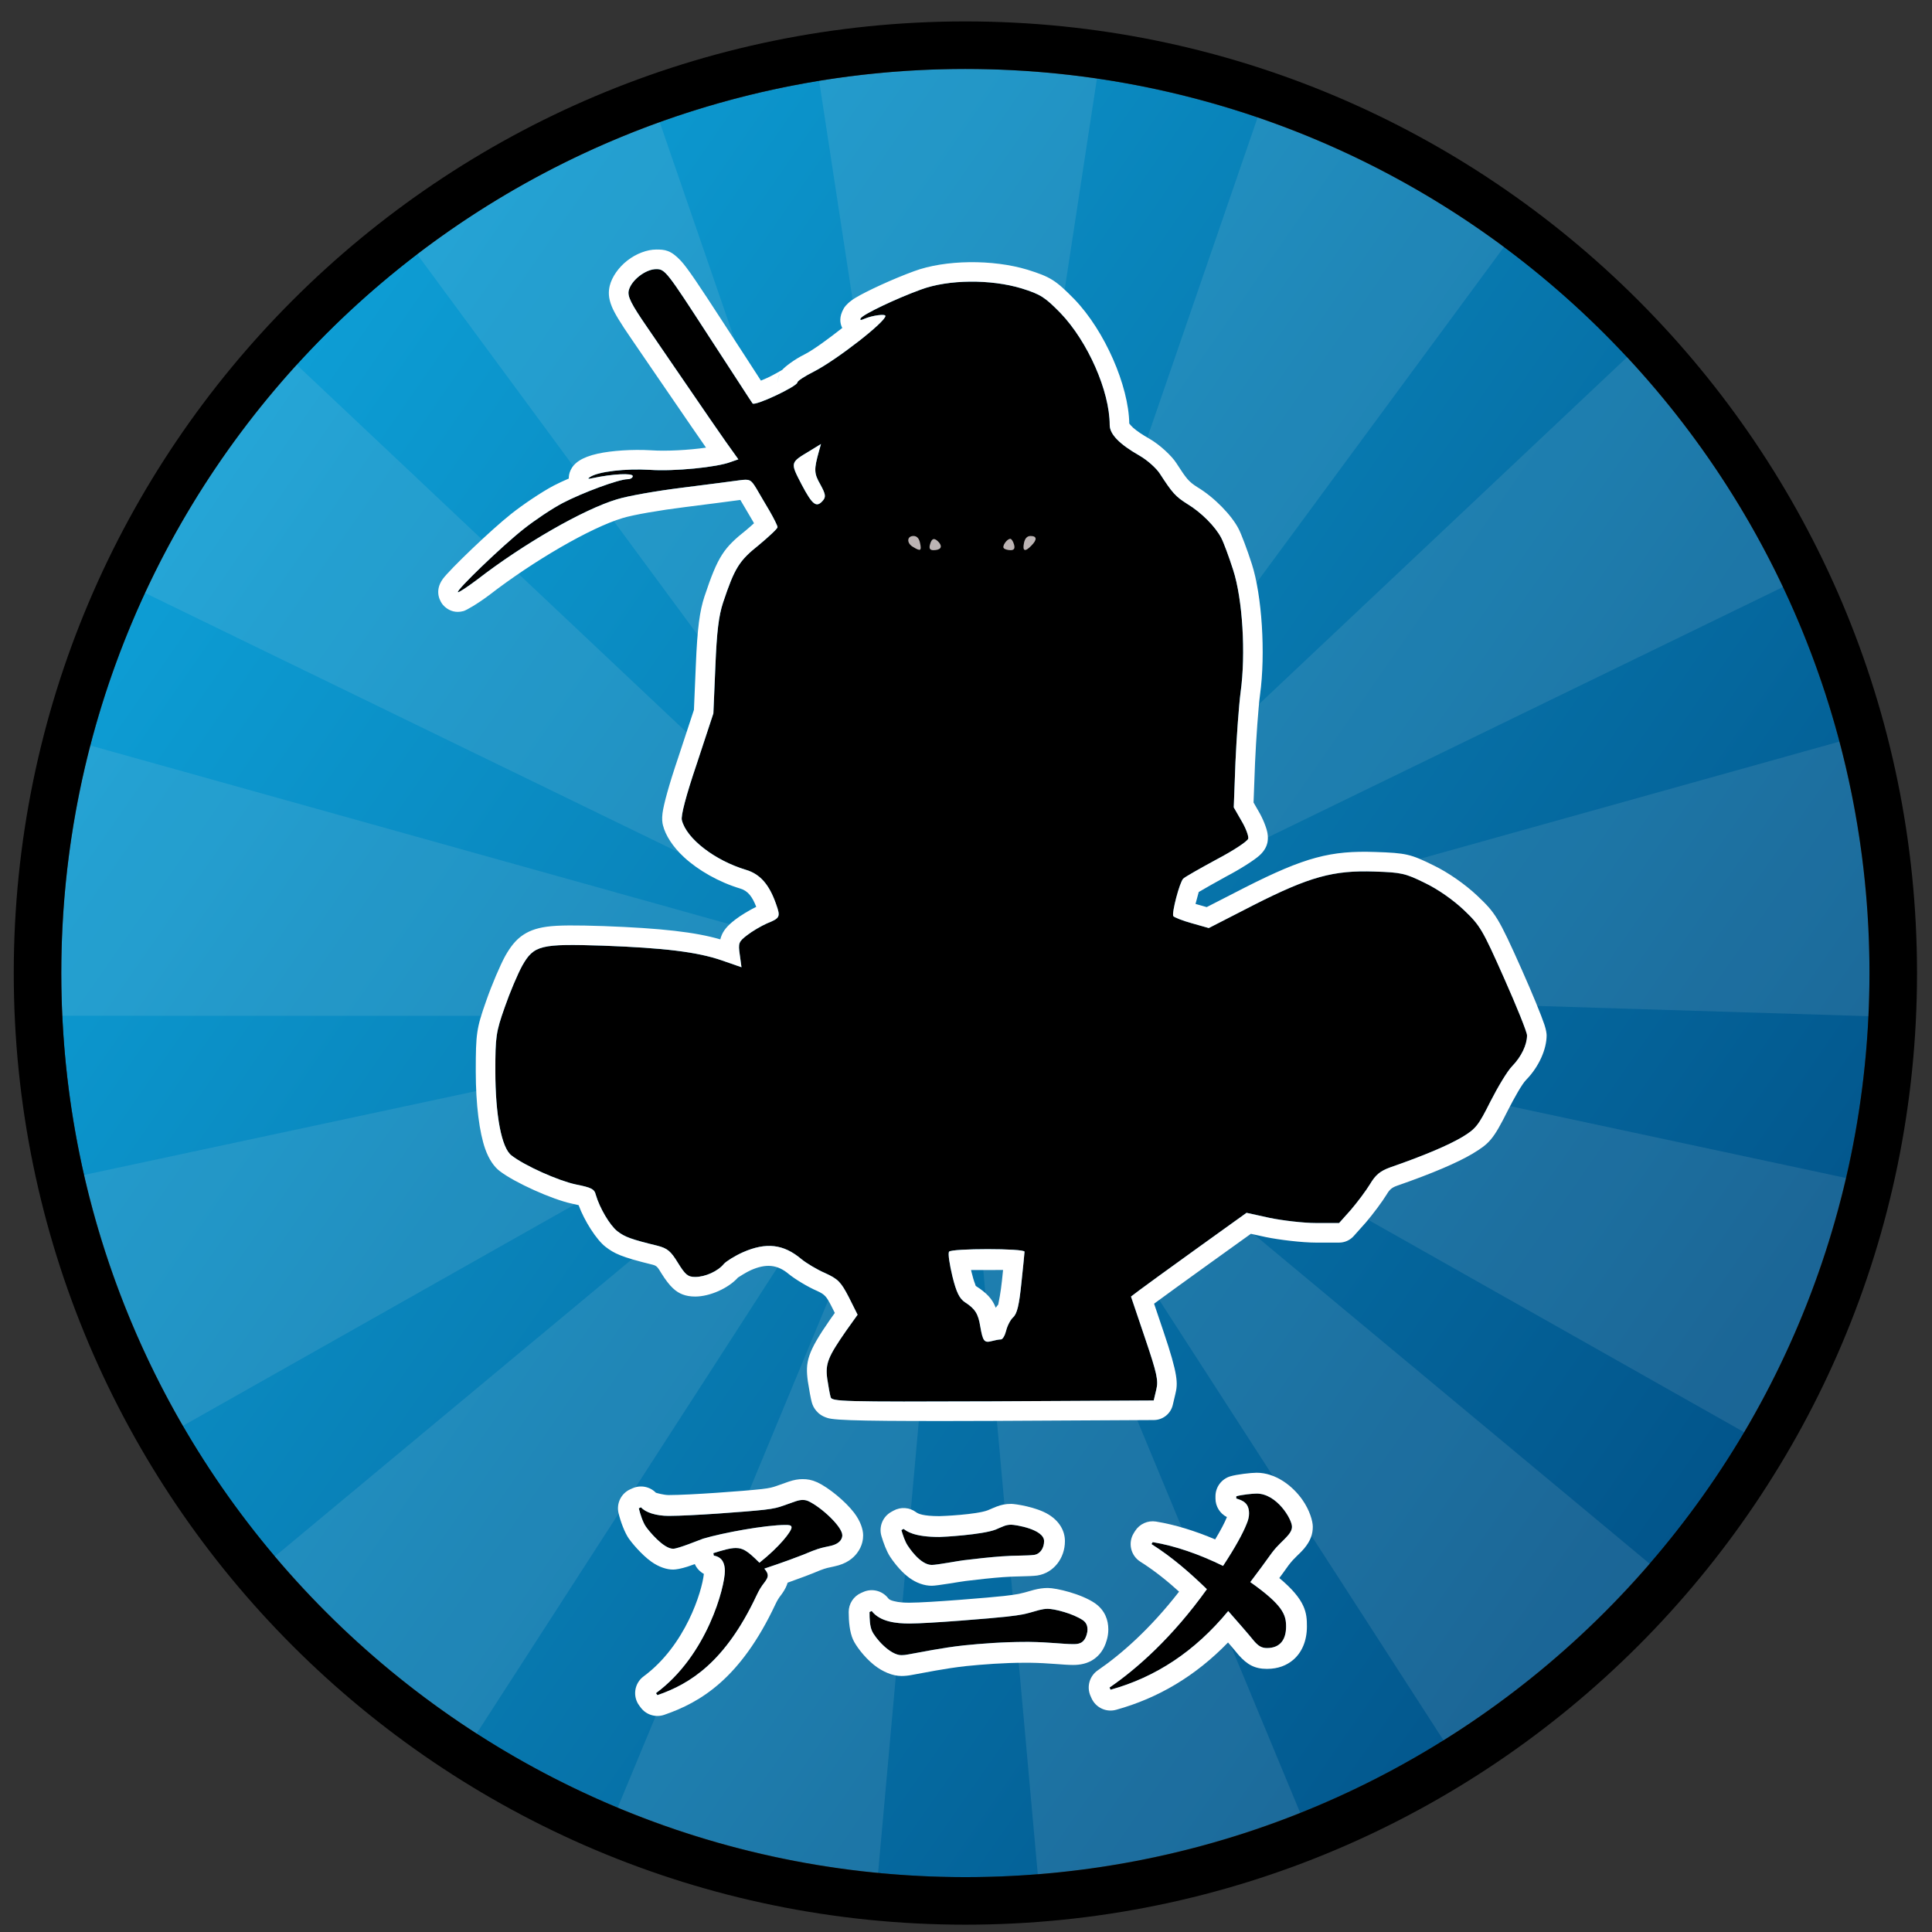 <?xml version="1.0" encoding="UTF-8" standalone="no"?><!DOCTYPE svg PUBLIC "-//W3C//DTD SVG 1.1//EN" "http://www.w3.org/Graphics/SVG/1.1/DTD/svg11.dtd"><svg width="100%" height="100%" viewBox="0 0 394 394" version="1.1" xmlns="http://www.w3.org/2000/svg" xmlns:xlink="http://www.w3.org/1999/xlink" xml:space="preserve" xmlns:serif="http://www.serif.com/" style="fill-rule:evenodd;clip-rule:evenodd;stroke-linejoin:round;stroke-miterlimit:2;"><rect x="0" y="0" width="394" height="394" fill="#333333" stroke="none"/><rect id="Artboard1" x="0" y="0" width="393.75" height="393.75" style="fill:none;"/><circle cx="196.875" cy="198.438" r="184.375" style="fill:url(#_Linear1);"/><path d="M196.875,4.368c-107.11,0 -194.07,86.96 -194.07,194.07c0,107.109 86.96,194.069 194.07,194.069c107.11,0 194.07,-86.96 194.07,-194.069c0,-107.11 -86.96,-194.07 -194.07,-194.07Zm0,9.695c101.759,0 184.375,82.615 184.375,184.375c0,101.759 -82.616,184.375 -184.375,184.375c-101.759,0 -184.375,-82.616 -184.375,-184.375c0,-101.76 82.616,-184.375 184.375,-184.375Z"/><clipPath id="_clip2"><circle cx="196.875" cy="198.437" r="184.375"/></clipPath><g clip-path="url(#_clip2)"><path d="M164.921,2.545c-0.235,-1.54 -0.354,-3.095 -0.354,-4.652c0,-16.986 13.79,-30.776 30.776,-30.776c16.986,0 30.776,13.79 30.776,30.776c0,1.557 -0.118,3.112 -0.354,4.652l-30.422,198.947l65.518,-190.297c0.507,-1.472 1.125,-2.904 1.849,-4.283c7.893,-15.04 26.513,-20.842 41.553,-12.949c15.04,7.894 20.842,26.513 12.948,41.553c-0.724,1.379 -1.551,2.701 -2.475,3.955l-119.393,162.021l146.449,-138.052c1.133,-1.068 2.346,-2.049 3.627,-2.933c13.979,-9.649 33.162,-6.134 42.811,7.845c9.649,13.979 6.134,33.162 -7.845,42.81c-1.282,0.885 -2.629,1.671 -4.03,2.352l-181.012,87.978l193.83,-54.181c1.5,-0.419 3.029,-0.724 4.575,-0.912c16.862,-2.047 32.214,9.98 34.261,26.842c2.048,16.862 -9.98,32.214 -26.842,34.261c-1.546,0.188 -3.104,0.258 -4.66,0.21l-201.164,-6.22l196.807,42.102c1.523,0.326 3.019,0.767 4.475,1.319c15.882,6.024 23.886,23.808 17.863,39.69c-6.024,15.881 -23.808,23.885 -39.69,17.862c-1.456,-0.552 -2.868,-1.214 -4.224,-1.98l-175.231,-98.993l154.698,128.74c1.197,0.997 2.317,2.082 3.349,3.248c11.264,12.714 10.086,32.181 -2.628,43.444c-12.713,11.264 -32.18,10.086 -43.444,-2.628c-1.032,-1.165 -1.975,-2.408 -2.82,-3.716l-109.155,-169.088l77.149,185.886c0.597,1.438 1.084,2.92 1.457,4.432c4.065,16.492 -6.024,33.182 -22.516,37.247c-16.492,4.064 -33.182,-6.025 -37.247,-22.517c-0.373,-1.512 -0.63,-3.05 -0.77,-4.601l-18.073,-200.447l-18.073,200.447c-0.14,1.551 -0.397,3.089 -0.77,4.601c-4.065,16.492 -20.754,26.581 -37.246,22.517c-16.493,-4.065 -26.582,-20.755 -22.517,-37.247c0.373,-1.512 0.86,-2.994 1.457,-4.432l77.149,-185.886l-109.155,169.088c-0.845,1.308 -1.787,2.551 -2.82,3.716c-11.264,12.714 -30.73,13.892 -43.444,2.628c-12.714,-11.263 -13.892,-30.73 -2.628,-43.444c1.033,-1.166 2.152,-2.251 3.349,-3.248l154.698,-128.74l-175.231,98.993c-1.356,0.766 -2.768,1.428 -4.224,1.98c-15.882,6.023 -33.666,-1.981 -39.689,-17.862c-6.024,-15.882 1.98,-33.666 17.862,-39.69c1.456,-0.552 2.952,-0.993 4.475,-1.319l196.807,-42.102l-201.163,6.22c-1.557,0.048 -3.115,-0.022 -4.661,-0.21c-16.862,-2.047 -28.889,-17.399 -26.842,-34.261c2.047,-16.862 17.399,-28.889 34.261,-26.842c1.546,0.188 3.076,0.493 4.575,0.912l193.83,54.181l-181.012,-87.978c-1.401,-0.681 -2.748,-1.467 -4.029,-2.352c-13.979,-9.648 -17.495,-28.831 -7.846,-42.81c9.649,-13.979 28.832,-17.494 42.811,-7.845c1.282,0.884 2.494,1.865 3.628,2.933l146.448,138.052l-119.393,-162.021c-0.924,-1.254 -1.751,-2.576 -2.475,-3.955c-7.893,-15.04 -2.091,-33.659 12.949,-41.553c15.04,-7.893 33.659,-2.091 41.552,12.949c0.724,1.379 1.342,2.811 1.849,4.283l65.518,190.297l-30.422,-198.947Z" style="fill:#ebebeb;fill-opacity:0.11;"/></g><g id="ninja2"><path d="M169.393,284.907c-0.174,-0.579 -0.463,-2.258 -0.695,-3.764c-0.405,-3.068 0.174,-4.458 3.879,-9.784l2.316,-3.242l-1.795,-3.59c-1.621,-3.126 -2.2,-3.705 -4.863,-4.921c-1.621,-0.695 -3.821,-2.027 -4.805,-2.837c-3.648,-3.069 -7.18,-3.474 -11.927,-1.39c-1.679,0.753 -3.416,1.853 -3.879,2.374c-1.216,1.505 -3.822,2.663 -5.848,2.663c-1.505,0 -2.026,-0.463 -3.532,-2.895c-1.447,-2.373 -2.142,-2.952 -4.168,-3.473c-5.443,-1.332 -6.658,-1.795 -8.164,-2.953c-1.563,-1.216 -3.647,-4.806 -4.4,-7.411c-0.289,-1.216 -0.926,-1.505 -4.111,-2.142c-3.531,-0.753 -10.421,-3.821 -13.084,-5.906c-2.027,-1.505 -3.3,-8.163 -3.3,-17.195c0,-7.006 0.115,-7.932 1.91,-13.027c1.042,-3.011 2.663,-6.832 3.59,-8.511c2.374,-4.168 3.763,-4.458 16.443,-4.053c12.505,0.464 19.221,1.274 24.258,3.011l3.995,1.39l-0.347,-2.548c-0.347,-2.374 -0.232,-2.663 1.505,-3.995c1.042,-0.81 2.837,-1.853 3.995,-2.374c2.721,-1.1 2.837,-1.331 1.911,-3.937c-1.39,-3.995 -3.242,-6.137 -6.137,-7.005c-6.369,-1.911 -12.159,-6.369 -13.085,-10.132c-0.232,-0.869 0.81,-4.921 3.068,-11.58l3.358,-10.189l0.406,-9.553c0.289,-7.238 0.695,-10.364 1.563,-13.027c2.374,-7.122 3.3,-8.569 7.295,-11.753c2.084,-1.737 3.821,-3.358 3.821,-3.648c0,-0.289 -0.752,-1.795 -1.621,-3.3c-0.868,-1.505 -2.142,-3.59 -2.721,-4.632c-1.1,-1.795 -1.332,-1.91 -3.474,-1.621c-1.274,0.174 -6.542,0.868 -11.637,1.505c-5.153,0.637 -11.116,1.679 -13.317,2.374c-6.773,2.027 -18.99,9.032 -28.427,16.327c-2.084,1.563 -3.821,2.721 -3.995,2.605c-0.347,-0.405 8.916,-9.321 13.374,-12.853c2.258,-1.794 5.79,-4.168 7.99,-5.326c4.111,-2.142 11.464,-4.864 13.259,-4.864c0.579,0 1.042,-0.289 1.042,-0.636c0,-0.637 -4.053,-0.464 -8.106,0.405c-1.042,0.231 -1.216,0.174 -0.579,-0.232c1.679,-1.1 7.237,-1.737 12.159,-1.447c4.921,0.347 13.779,-0.521 16.558,-1.621l1.505,-0.521l-2.605,-3.648c-1.389,-1.968 -4.574,-6.6 -7.063,-10.248c-2.49,-3.647 -6.485,-9.437 -8.801,-12.853c-3.474,-5.037 -4.168,-6.484 -3.879,-7.7c0.521,-2.084 3.416,-4.342 5.616,-4.342c1.795,0 2.2,0.579 10.537,13.432c4.806,7.353 8.859,13.663 9.09,13.953c0.406,0.637 9.148,-3.474 9.148,-4.284c0,-0.29 1.505,-1.274 3.358,-2.201c4.632,-2.373 14.59,-10.132 14.59,-11.347c0,-0.464 -2.663,-0.116 -4.284,0.579c-0.753,0.347 -0.985,0.289 -0.753,-0.116c0.521,-0.811 7.179,-3.995 12.274,-5.848c5.616,-2.084 14.243,-2.142 20.554,-0.231c3.879,1.215 4.747,1.794 7.874,4.979c5.616,5.847 10.074,15.979 10.074,22.869c0,1.853 1.91,3.879 6.079,6.253c1.621,0.926 3.474,2.605 4.169,3.705c2.547,3.937 3.184,4.632 5.558,6.137c2.895,1.737 5.789,4.69 6.947,6.948c0.464,0.869 1.564,3.821 2.432,6.542c1.911,5.906 2.605,17.022 1.505,24.954c-0.347,2.663 -0.81,9.032 -1.042,14.185l-0.347,9.263l1.563,2.722c0.869,1.447 1.505,3.126 1.39,3.647c-0.116,0.521 -3.011,2.432 -6.427,4.227c-3.416,1.852 -6.484,3.589 -6.832,3.937c-0.752,0.752 -2.374,7.005 -2.026,7.642c0.173,0.232 1.852,0.926 3.763,1.447l3.474,0.985l9.148,-4.69c11.405,-5.79 16.269,-7.121 24.664,-6.832c5.442,0.174 6.253,0.348 10.248,2.316c2.663,1.274 5.789,3.474 7.932,5.5c3.358,3.185 3.821,3.995 8.221,13.896c2.605,5.847 4.69,11.058 4.69,11.695c0,1.91 -1.158,4.342 -3.011,6.253c-0.984,0.984 -2.953,4.284 -4.458,7.237c-2.432,4.863 -2.953,5.558 -5.732,7.237c-2.837,1.679 -7.7,3.763 -14.706,6.195c-2.084,0.753 -3.01,1.563 -4.111,3.416c-0.81,1.332 -2.547,3.647 -3.879,5.211l-2.431,2.721l-4.69,0c-2.605,0 -6.89,-0.521 -9.437,-1.042l-4.748,-1.042l-10.074,7.237c-5.558,3.995 -10.885,7.874 -11.811,8.568l-1.679,1.274l2.837,8.395c2.49,7.353 2.779,8.743 2.316,10.595l-0.521,2.201l-32.828,0.173c-30.859,0.116 -32.827,0.058 -33.059,-0.868Zm34.738,-11.753c0.348,0 0.811,-0.811 1.042,-1.737c0.232,-0.985 0.869,-2.258 1.448,-2.779c0.81,-0.753 1.216,-2.49 1.679,-7.006c0.347,-3.3 0.637,-6.137 0.637,-6.369c0,-0.694 -14.938,-0.694 -15.401,0c-0.232,0.406 0.116,2.606 0.695,5.037c0.81,3.301 1.447,4.516 2.547,5.269c2.085,1.332 2.721,2.374 3.127,4.921c0.521,3.011 0.81,3.416 2.316,3.011c0.637,-0.174 1.505,-0.347 1.91,-0.347Zm-36.301,-171.086c0.637,-0.753 0.521,-1.332 -0.521,-3.243c-1.332,-2.315 -1.332,-3.068 -0.29,-6.831l0.405,-1.448l-2.258,1.39c-4.052,2.431 -4.052,2.316 -1.679,6.889c2.201,4.169 3.011,4.806 4.343,3.243Z" style="fill-rule:nonzero;"/><path d="M143.982,91.287c-1.6,-2.29 -4.24,-6.134 -6.373,-9.258c-2.491,-3.651 -6.489,-9.445 -8.789,-12.838c-2.346,-3.401 -3.523,-5.374 -4.053,-6.683c-0.738,-1.821 -0.696,-3.067 -0.413,-4.253c0.446,-1.783 1.785,-3.728 3.605,-5.14c1.806,-1.4 4.018,-2.227 5.885,-2.227c1.703,0 2.943,0.084 5.006,2.298c1.365,1.465 3.648,4.886 8.874,12.943c3.095,4.735 5.863,9.032 7.456,11.492c0.475,-0.193 0.965,-0.401 1.382,-0.598c1.023,-0.481 2.391,-1.26 2.953,-1.585c0.597,-0.674 2.388,-2.083 4.641,-3.209c1.818,-0.932 4.907,-3.224 7.612,-5.344c-0.501,-0.968 -0.662,-2.295 0.295,-3.969c0.034,-0.06 0.07,-0.119 0.108,-0.178c0.256,-0.398 0.971,-1.208 2.282,-2c2.268,-1.37 7.655,-3.866 11.962,-5.432c6.312,-2.342 16.007,-2.457 23.137,-0.298c4.687,1.469 5.752,2.144 9.56,6.024c6.207,6.462 11.063,17.638 11.184,25.341c0.135,0.168 0.482,0.589 0.784,0.854c0.803,0.705 1.896,1.434 3.286,2.226c2.182,1.247 4.629,3.559 5.54,5.003c2.023,3.126 2.46,3.739 4.26,4.882c3.541,2.125 7.03,5.788 8.417,8.493c0.511,0.958 1.754,4.205 2.708,7.192c2.047,6.327 2.839,18.234 1.665,26.7c-0.339,2.6 -0.786,8.817 -1.011,13.818l-0.305,8.118l0.954,1.662c0.984,1.639 1.695,3.514 1.881,4.565c0.15,0.844 0.088,1.53 -0.017,2.003c-0.117,0.525 -0.478,1.556 -1.622,2.578c-1.034,0.926 -3.737,2.685 -6.799,4.293c-2.098,1.138 -4.449,2.495 -5.575,3.151l-0.655,2.431l2.281,0.648l7.764,-3.98c12.293,-6.24 17.562,-7.574 26.599,-7.262c6.317,0.201 7.249,0.44 11.844,2.705c3.005,1.437 6.536,3.915 8.956,6.205c3.682,3.491 4.298,4.315 9.122,15.167c2.153,4.833 3.954,9.248 4.592,11.156c0.366,1.097 0.443,1.862 0.443,2.165c0,2.735 -1.485,6.297 -4.137,9.033c-0.014,0.014 -0.029,0.029 -0.043,0.043c-0.84,0.841 -2.439,3.707 -3.71,6.2c-3.016,6.031 -3.793,6.787 -7.27,8.888c-2.979,1.763 -8.074,3.977 -15.384,6.514c-1.033,0.373 -1.487,0.78 -2.055,1.736c-0.89,1.462 -2.789,4.009 -4.251,5.724l-2.494,2.793c-0.757,0.848 -1.84,1.332 -2.977,1.332l-4.69,0c-2.826,0 -7.474,-0.558 -10.237,-1.123l-3.064,-0.672l-8.627,6.197c-4.765,3.425 -9.359,6.764 -11.114,8.056l1.913,5.659c2.999,8.859 2.965,10.612 2.419,12.796l-0.521,2.2c-0.425,1.793 -2.022,3.063 -3.865,3.073c0,0 -32.828,0.174 -32.834,0.174c-25.576,0.096 -31.994,-0.079 -33.662,-0.582c-1.266,-0.381 -1.903,-0.967 -2.333,-1.465c-0.459,-0.533 -0.745,-1.095 -0.915,-1.71c-0.202,-0.699 -0.546,-2.575 -0.818,-4.346c-0.515,-3.903 -0.153,-5.812 4.56,-12.588l0.947,-1.326l-0.693,-1.387c-1.011,-1.951 -1.315,-2.368 -2.891,-3.089c-1.95,-0.835 -4.587,-2.45 -5.803,-3.451c-2.367,-1.991 -4.671,-2.142 -7.723,-0.802c-0.983,0.441 -2.387,1.348 -2.64,1.513c-1.95,2.182 -5.732,3.874 -8.72,3.874c-1.014,0 -1.821,-0.146 -2.556,-0.425c-1.301,-0.492 -2.577,-1.464 -4.385,-4.385c-0.649,-1.064 -0.846,-1.451 -1.708,-1.673c-6.472,-1.584 -7.86,-2.29 -9.666,-3.68c-1.821,-1.416 -4.294,-5.272 -5.464,-8.476c-0.407,-0.101 -0.93,-0.224 -1.428,-0.323c-3.947,-0.842 -11.612,-4.274 -14.652,-6.62c-1.057,-0.792 -2.178,-2.272 -2.974,-4.538c-1.168,-3.323 -1.92,-8.947 -1.92,-15.849c0,-7.722 0.159,-8.738 2.13,-14.333c1.119,-3.233 2.872,-7.331 3.894,-9.181c1.043,-1.833 2.033,-3.094 3.303,-4.029c1.259,-0.928 2.815,-1.588 5.153,-1.911c2.39,-0.33 5.93,-0.309 11.604,-0.127c11.809,0.437 18.685,1.228 23.792,2.712c0.055,-0.239 0.123,-0.46 0.203,-0.67c0.401,-1.061 1.119,-2.044 2.818,-3.346c1.11,-0.864 2.929,-1.95 4.3,-2.623c-0.773,-1.993 -1.651,-3.243 -3.228,-3.716c-4.425,-1.328 -8.598,-3.736 -11.469,-6.376c-2.329,-2.143 -3.823,-4.505 -4.327,-6.552c-0.126,-0.473 -0.238,-1.29 -0.088,-2.443c0.236,-1.815 1.299,-5.744 3.223,-11.415l3.184,-9.664l0.382,-8.989c0.313,-7.841 0.815,-11.22 1.765,-14.13c2.762,-8.288 3.945,-9.907 8.527,-13.558c0.522,-0.435 1.08,-0.93 1.577,-1.381c-0.094,-0.175 -0.189,-0.345 -0.28,-0.504c-0.77,-1.334 -1.854,-3.119 -2.505,-4.25c-1.676,0.226 -6.601,0.873 -11.378,1.471c-4.876,0.602 -10.522,1.561 -12.662,2.236c-6.473,1.936 -18.112,8.69 -27.176,15.696c-2.468,1.851 -4.674,3.104 -5.235,3.259c-1.654,0.454 -2.765,-0.122 -3.371,-0.526c-0.304,-0.203 -0.579,-0.446 -0.817,-0.724c-0.46,-0.537 -1.924,-2.701 -0.029,-5.309c1.365,-1.877 9.704,-9.905 13.95,-13.269c2.434,-1.934 6.244,-4.486 8.63,-5.742c0.914,-0.476 1.972,-0.97 3.097,-1.455c-0.004,-0.899 0.288,-2.469 2.176,-3.67c0.787,-0.516 2.09,-1.049 3.779,-1.415c2.8,-0.607 6.974,-0.904 10.849,-0.676c3.032,0.214 7.742,-0.042 11.188,-0.544Zm21.575,194.725l0.011,0.042l-0.049,-0.179l0.038,0.137Zm3.836,-1.105c-0.174,-0.579 -0.463,-2.258 -0.695,-3.764c-0.405,-3.068 0.174,-4.458 3.879,-9.784l2.316,-3.242l-1.795,-3.59c-1.621,-3.126 -2.2,-3.705 -4.863,-4.921c-1.621,-0.695 -3.821,-2.027 -4.805,-2.837c-3.648,-3.069 -7.18,-3.474 -11.927,-1.39c-1.679,0.753 -3.416,1.853 -3.879,2.374c-1.216,1.505 -3.822,2.663 -5.848,2.663c-1.505,0 -2.026,-0.463 -3.532,-2.895c-1.447,-2.373 -2.142,-2.952 -4.168,-3.473c-5.443,-1.332 -6.658,-1.795 -8.164,-2.953c-1.563,-1.216 -3.647,-4.806 -4.4,-7.411c-0.289,-1.216 -0.926,-1.505 -4.111,-2.142c-3.531,-0.753 -10.421,-3.821 -13.084,-5.906c-2.027,-1.505 -3.3,-8.163 -3.3,-17.195c0,-7.006 0.115,-7.932 1.91,-13.027c1.042,-3.011 2.663,-6.832 3.59,-8.511c2.374,-4.168 3.763,-4.458 16.443,-4.053c12.505,0.464 19.221,1.274 24.258,3.011l3.995,1.39l-0.347,-2.548c-0.347,-2.374 -0.232,-2.663 1.505,-3.995c1.042,-0.81 2.837,-1.853 3.995,-2.374c2.721,-1.1 2.837,-1.331 1.911,-3.937c-1.39,-3.995 -3.242,-6.137 -6.137,-7.005c-6.369,-1.911 -12.159,-6.369 -13.085,-10.132c-0.232,-0.869 0.81,-4.921 3.068,-11.58l3.358,-10.189l0.406,-9.553c0.289,-7.238 0.695,-10.364 1.563,-13.027c2.374,-7.122 3.3,-8.569 7.295,-11.753c2.084,-1.737 3.821,-3.358 3.821,-3.648c0,-0.289 -0.752,-1.795 -1.621,-3.3c-0.868,-1.505 -2.142,-3.59 -2.721,-4.632c-1.1,-1.795 -1.332,-1.91 -3.474,-1.621c-1.274,0.174 -6.542,0.868 -11.637,1.505c-5.153,0.637 -11.116,1.679 -13.317,2.374c-6.773,2.027 -18.99,9.032 -28.427,16.327c-2.084,1.563 -3.821,2.721 -3.995,2.605c-0.347,-0.405 8.916,-9.321 13.374,-12.853c2.258,-1.794 5.79,-4.168 7.99,-5.326c4.111,-2.142 11.464,-4.864 13.259,-4.864c0.579,0 1.042,-0.289 1.042,-0.636c0,-0.637 -4.053,-0.464 -8.106,0.405c-1.042,0.231 -1.216,0.174 -0.579,-0.232c1.679,-1.1 7.237,-1.737 12.159,-1.447c4.921,0.347 13.779,-0.521 16.558,-1.621l1.505,-0.521l-2.605,-3.648c-1.389,-1.968 -4.574,-6.6 -7.063,-10.248c-2.49,-3.647 -6.485,-9.437 -8.801,-12.853c-3.474,-5.037 -4.168,-6.484 -3.879,-7.7c0.521,-2.084 3.416,-4.342 5.616,-4.342c1.795,0 2.2,0.579 10.537,13.432c4.806,7.353 8.859,13.663 9.09,13.953c0.406,0.637 9.148,-3.474 9.148,-4.284c0,-0.29 1.505,-1.274 3.358,-2.201c4.632,-2.373 14.59,-10.132 14.59,-11.347c0,-0.464 -2.663,-0.116 -4.284,0.579c-0.753,0.347 -0.985,0.289 -0.753,-0.116c0.521,-0.811 7.179,-3.995 12.274,-5.848c5.616,-2.084 14.243,-2.142 20.554,-0.231c3.879,1.215 4.747,1.794 7.874,4.979c5.616,5.847 10.074,15.979 10.074,22.869c0,1.853 1.91,3.879 6.079,6.253c1.621,0.926 3.474,2.605 4.169,3.705c2.547,3.937 3.184,4.632 5.558,6.137c2.895,1.737 5.789,4.69 6.947,6.948c0.464,0.869 1.564,3.821 2.432,6.542c1.911,5.906 2.605,17.022 1.505,24.954c-0.347,2.663 -0.81,9.032 -1.042,14.185l-0.347,9.263l1.563,2.722c0.869,1.447 1.505,3.126 1.39,3.647c-0.116,0.521 -3.011,2.432 -6.427,4.227c-3.416,1.852 -6.484,3.589 -6.832,3.937c-0.752,0.752 -2.374,7.005 -2.026,7.642c0.173,0.232 1.852,0.926 3.763,1.447l3.474,0.985l9.148,-4.69c11.405,-5.79 16.269,-7.121 24.664,-6.832c5.442,0.174 6.253,0.348 10.248,2.316c2.663,1.274 5.789,3.474 7.932,5.5c3.358,3.185 3.821,3.995 8.221,13.896c2.605,5.847 4.69,11.058 4.69,11.695c0,1.91 -1.158,4.342 -3.011,6.253c-0.984,0.984 -2.953,4.284 -4.458,7.237c-2.432,4.863 -2.953,5.558 -5.732,7.237c-2.837,1.679 -7.7,3.763 -14.706,6.195c-2.084,0.753 -3.01,1.563 -4.111,3.416c-0.81,1.332 -2.547,3.647 -3.879,5.211l-2.431,2.721l-4.69,0c-2.605,0 -6.89,-0.521 -9.437,-1.042l-4.748,-1.042l-10.074,7.237c-5.558,3.995 -10.885,7.874 -11.811,8.568l-1.679,1.274l2.837,8.395c2.49,7.353 2.779,8.743 2.316,10.595l-0.521,2.201l-32.828,0.173c-30.859,0.116 -32.827,0.058 -33.059,-0.868Zm34.738,-11.753c0.348,0 0.811,-0.811 1.042,-1.737c0.232,-0.985 0.869,-2.258 1.448,-2.779c0.81,-0.753 1.216,-2.49 1.679,-7.006c0.347,-3.3 0.637,-6.137 0.637,-6.369c0,-0.694 -14.938,-0.694 -15.401,0c-0.232,0.406 0.116,2.606 0.695,5.037c0.81,3.301 1.447,4.516 2.547,5.269c2.085,1.332 2.721,2.374 3.127,4.921c0.521,3.011 0.81,3.416 2.316,3.011c0.637,-0.174 1.505,-0.347 1.91,-0.347Zm-0.399,-3.972c0.076,-0.007 0.148,-0.013 0.214,-0.016c0.067,-0.004 0.129,-0.006 0.185,-0.006l-0.399,0.022Zm0.826,-10.19l-6.526,0.01l0.077,0.346c0.265,1.078 0.496,1.887 0.748,2.505c0.077,0.188 0.066,0.344 0.175,0.419c2.158,1.391 3.319,2.581 4.034,4.42c0.169,-0.239 0.339,-0.456 0.506,-0.642c0.099,-0.469 0.523,-2.556 0.756,-4.836c0.078,-0.742 0.157,-1.502 0.23,-2.222Zm-102.641,-20.164l0.018,0.014l-0.08,-0.061l0.062,0.047Zm65.913,-136.76c0.637,-0.753 0.521,-1.332 -0.521,-3.243c-1.332,-2.315 -1.332,-3.068 -0.29,-6.831l0.405,-1.448l-2.258,1.39c-4.052,2.431 -4.052,2.316 -1.679,6.889c2.201,4.169 3.011,4.806 4.343,3.243Zm-10.99,-21.945c-0.087,-0.138 -0.197,-0.301 -0.332,-0.471l0.332,0.471Zm2.191,-3.922c-0.194,0.349 -0.295,0.69 -0.348,0.996c-0.053,0.307 -0.057,0.578 -0.057,0.786c0,-0.485 0.076,-1.105 0.405,-1.782Z" style="fill:#fff;"/><path d="M186.241,111.563c-1.389,-0.753 -1.332,-2.258 0.058,-2.258c0.695,0 1.158,0.521 1.332,1.447c0.347,1.563 0.115,1.737 -1.39,0.811Z" style="fill:#bcb4b4;fill-rule:nonzero;"/><path d="M189.657,111.042c0.347,-1.332 0.926,-1.448 1.853,-0.406c0.752,0.927 0.289,1.564 -1.158,1.564c-0.695,0 -0.927,-0.348 -0.695,-1.158Z" style="fill:#bcb4b4;fill-rule:nonzero;"/><path d="M204.71,111.794c-0.405,-0.405 0.637,-1.91 1.332,-1.91c0.231,0 0.579,0.521 0.753,1.158c0.231,0.81 0,1.158 -0.695,1.158c-0.579,0 -1.216,-0.174 -1.39,-0.406Z" style="fill:#bcb4b4;fill-rule:nonzero;"/><path d="M208.821,110.752c0.174,-0.926 0.637,-1.447 1.332,-1.447c1.331,0 1.389,0.753 0.173,1.968c-1.274,1.332 -1.852,1.158 -1.505,-0.521Z" style="fill:#bcb4b4;fill-rule:nonzero;"/></g><g><path d="M130.275,307.592c0.3,1.25 0.85,2.9 1.45,3.75c0.55,0.8 3.55,4.5 5.55,4.5c1,0 5.25,-1.75 6.1,-2.05c4,-1.2 12.75,-2.8 16.8,-2.8c0.65,0 1.25,0 1.25,0.5c0,0.8 -2.45,3.95 -6.55,7.2c-2.5,-2.5 -3.4,-3 -4.85,-3c-1.1,0 -2.65,0.45 -4.55,1.05l0.1,0.5c1.8,0.3 2.25,1.7 2.25,3.15c0,3.15 -3.55,17.15 -14.05,24.9l0.3,0.4c6.7,-2.3 13.85,-6.8 20.2,-20.3c0.5,-1.05 0.85,-1.7 1.75,-2.85c0.35,-0.5 0.55,-0.85 0.55,-1.25c0,-0.45 -0.25,-0.85 -0.7,-1.4c3.35,-1.1 7.35,-2.55 9.8,-3.6c1.55,-0.6 2.15,-0.7 3.55,-1c2.4,-0.5 2.55,-1.8 2.55,-2.2c0,-1.75 -4.25,-5.7 -6.9,-6.95c-0.45,-0.2 -0.8,-0.25 -1.2,-0.25c-0.45,0 -0.9,0.1 -1.5,0.3l-2.4,0.85c-1,0.35 -1.75,0.6 -3.95,0.85c-3.55,0.4 -15,1.25 -19.45,1.25c-2.55,0 -4.75,-0.7 -5.65,-1.75l-0.45,0.2Z" style="fill-rule:nonzero;"/><path d="M133.764,304.423c0.247,0.073 1.632,0.469 2.611,0.469c4.341,0 15.511,-0.833 18.97,-1.222c1.684,-0.192 2.261,-0.371 3.011,-0.634l2.475,-0.875c1.134,-0.378 1.994,-0.519 2.844,-0.519c0.976,0 1.828,0.129 3.013,0.657c2.336,1.102 5.681,3.846 7.465,6.164c1.338,1.739 1.871,3.471 1.871,4.629c0,0.686 -0.101,2.155 -1.26,3.658c-0.742,0.962 -2.033,2.152 -4.649,2.697c-1.136,0.243 -1.631,0.315 -2.876,0.796c-1.729,0.736 -4.161,1.654 -6.615,2.518c-0.192,0.678 -0.541,1.393 -1.118,2.217c-0.043,0.062 -0.088,0.123 -0.135,0.182c-0.649,0.83 -0.899,1.301 -1.251,2.04c-7.083,15.059 -15.192,19.945 -22.665,22.511c-1.743,0.598 -3.674,0.005 -4.779,-1.47l-0.3,-0.4c-0.68,-0.906 -0.97,-2.046 -0.805,-3.166c0.164,-1.121 0.769,-2.13 1.681,-2.802c8.558,-6.317 11.922,-17.351 12.289,-20.904c-0.815,-0.442 -1.467,-1.144 -1.846,-1.998c-0.519,0.19 -1.041,0.374 -1.512,0.527c-1.274,0.412 -2.366,0.593 -2.908,0.593c-1.323,0 -2.923,-0.53 -4.437,-1.606c-2.067,-1.467 -4.118,-4.014 -4.584,-4.693c-0.839,-1.188 -1.691,-3.461 -2.111,-5.209c-0.478,-1.992 0.534,-4.042 2.406,-4.874l0.45,-0.2c1.632,-0.725 3.531,-0.351 4.765,0.914Zm-3.489,3.169c0.3,1.25 0.85,2.9 1.45,3.75c0.55,0.8 3.55,4.5 5.55,4.5c1,0 5.25,-1.75 6.1,-2.05c4,-1.2 12.75,-2.8 16.8,-2.8c0.65,0 1.25,0 1.25,0.5c0,0.8 -2.45,3.95 -6.55,7.2c-2.5,-2.5 -3.4,-3 -4.85,-3c-1.1,0 -2.65,0.45 -4.55,1.05l0.1,0.5c1.8,0.3 2.25,1.7 2.25,3.15c0,3.15 -3.55,17.15 -14.05,24.9l0.3,0.4c6.7,-2.3 13.85,-6.8 20.2,-20.3c0.5,-1.05 0.85,-1.7 1.75,-2.85c0.35,-0.5 0.55,-0.85 0.55,-1.25c0,-0.45 -0.25,-0.85 -0.7,-1.4c3.35,-1.1 7.35,-2.55 9.8,-3.6c1.55,-0.6 2.15,-0.7 3.55,-1c2.4,-0.5 2.55,-1.8 2.55,-2.2c0,-1.75 -4.25,-5.7 -6.9,-6.95c-0.45,-0.2 -0.8,-0.25 -1.2,-0.25c-0.45,0 -0.9,0.1 -1.5,0.3l-2.4,0.85c-1,0.35 -1.75,0.6 -3.95,0.85c-3.55,0.4 -15,1.25 -19.45,1.25c-2.55,0 -4.75,-0.7 -5.65,-1.75l-0.45,0.2Z" style="fill:#fff;"/><path d="M183.825,312.042c0.3,1 0.7,2.25 1.25,3.1c0.2,0.3 2.55,4 4.95,4c1.05,0 5.55,-0.85 6.45,-0.95c2.4,-0.3 5.65,-0.65 7.8,-0.8c2.55,-0.2 5.15,-0.1 6.65,-0.3c1.25,-0.2 2,-1.45 2,-2.8c0,-2.45 -5.9,-3.35 -6.7,-3.35c-0.6,0 -1.05,0.1 -1.55,0.3c-0.55,0.2 -1.15,0.5 -1.65,0.7c-2.75,1.05 -10.75,1.5 -11.45,1.5c-5.25,0 -6.7,-1.2 -7.3,-1.65l-0.45,0.25Zm-6.5,16.7c0,1.35 0.05,2.85 0.5,3.85c0.6,1.4 3.65,4.95 6,4.95c0.45,0 0.9,-0.05 1.4,-0.15c2.6,-0.45 6.8,-1.35 11.4,-1.85c3.45,-0.35 7.95,-0.7 12.45,-0.7l0.9,0c4.05,0.05 6.85,0.45 8.85,0.45c0.95,0 2.25,0 2.8,-2c0.1,-0.3 0.15,-0.65 0.15,-1c0,-0.65 -0.2,-1.35 -0.9,-1.85c-2.05,-1.4 -5.85,-2.35 -7.2,-2.35c-0.6,0 -1.15,0.1 -1.75,0.25c-3.3,0.95 -3.35,0.95 -6.65,1.35c-2.6,0.3 -15.8,1.4 -19.8,1.4c-2.7,0 -6,-0.35 -7.7,-2.55l-0.45,0.2Z" style="fill-rule:nonzero;"/><path d="M185.977,341.574c-0.765,0.149 -1.459,0.217 -2.152,0.217c-1.754,0 -3.815,-0.833 -5.612,-2.273c-2.073,-1.661 -3.777,-4.046 -4.263,-5.183c-0.656,-1.458 -0.874,-3.625 -0.874,-5.593c0,-1.68 0.989,-3.201 2.523,-3.883l0.45,-0.2c1.79,-0.796 3.891,-0.265 5.088,1.285c0.279,0.361 0.745,0.47 1.196,0.589c1.022,0.269 2.139,0.309 3.142,0.309c3.902,0 16.777,-1.079 19.289,-1.369c2.97,-0.36 3.015,-0.36 5.985,-1.215c0.049,-0.014 0.097,-0.027 0.145,-0.039c0.953,-0.238 1.829,-0.377 2.781,-0.377c1.797,0 6.868,1.227 9.596,3.091c0.025,0.017 0.049,0.034 0.074,0.051c2.023,1.445 2.679,3.429 2.679,5.308c0,0.771 -0.118,1.54 -0.328,2.214c-0.556,1.957 -1.53,3.057 -2.495,3.771c-1.401,1.035 -3.01,1.264 -4.376,1.264c-2.012,0 -4.829,-0.4 -8.85,-0.45l-0.9,0c-4.345,0 -8.69,0.34 -11.991,0.675c-4.477,0.487 -8.565,1.367 -11.107,1.808Zm-8.652,-12.832c0,1.35 0.05,2.85 0.5,3.85c0.6,1.4 3.65,4.95 6,4.95c0.45,0 0.9,-0.05 1.4,-0.15c2.6,-0.45 6.8,-1.35 11.4,-1.85c3.45,-0.35 7.95,-0.7 12.45,-0.7l0.9,0c4.05,0.05 6.85,0.45 8.85,0.45c0.95,0 2.25,0 2.8,-2c0.1,-0.3 0.15,-0.65 0.15,-1c0,-0.65 -0.2,-1.35 -0.9,-1.85c-2.05,-1.4 -5.85,-2.35 -7.2,-2.35c-0.6,0 -1.15,0.1 -1.75,0.25c-3.3,0.95 -3.35,0.95 -6.65,1.35c-2.6,0.3 -15.8,1.4 -19.8,1.4c-2.7,0 -6,-0.35 -7.7,-2.55l-0.45,0.2Zm25.872,-21.483c0.969,-0.379 1.857,-0.567 3.028,-0.567c0.792,0 5.117,0.621 7.64,2.183c2.187,1.353 3.309,3.316 3.309,5.417c0,3.51 -2.327,6.475 -5.578,6.995c-0.036,0.006 -0.073,0.012 -0.109,0.017c-1.552,0.206 -4.242,0.117 -6.916,0.327c-2.087,0.145 -5.24,0.486 -7.569,0.777c-0.019,0.002 -0.038,0.005 -0.058,0.007c-0.964,0.107 -5.794,0.976 -6.919,0.976c-1.562,0 -3.164,-0.587 -4.584,-1.616c-2.061,-1.495 -3.712,-3.993 -3.902,-4.276c-0.01,-0.016 -0.021,-0.033 -0.031,-0.049c-0.747,-1.154 -1.346,-2.829 -1.753,-4.187c-0.574,-1.913 0.261,-3.966 2.006,-4.936l0.45,-0.25c1.466,-0.814 3.273,-0.69 4.614,0.315c0.386,0.29 1.371,0.8 4.75,0.8c0.607,0 7.551,-0.31 9.872,-1.196c0.53,-0.211 1.165,-0.523 1.75,-0.737Zm-19.372,4.783c0.3,1 0.7,2.25 1.25,3.1c0.2,0.3 2.55,4 4.95,4c1.05,0 5.55,-0.85 6.45,-0.95c2.4,-0.3 5.65,-0.65 7.8,-0.8c2.55,-0.2 5.15,-0.1 6.65,-0.3c1.25,-0.2 2,-1.45 2,-2.8c0,-2.45 -5.9,-3.35 -6.7,-3.35c-0.6,0 -1.05,0.1 -1.55,0.3c-0.55,0.2 -1.15,0.5 -1.65,0.7c-2.75,1.05 -10.75,1.5 -11.45,1.5c-5.25,0 -6.7,-1.2 -7.3,-1.65l-0.45,0.25Zm19.398,-4.794l-0.126,0.048l0.126,-0.048Z" style="fill:#fff;"/><path d="M234.825,314.892c4.35,2.75 8,6 11.3,9.2c-7.05,9.85 -14.3,16.25 -19.85,20.05l0.2,0.45c9.2,-2.55 17.2,-7.8 24,-16.05c1.85,2.1 4,4.55 5.3,6.15c0.8,0.9 1.45,1.4 2.6,1.4c2.8,0 3.9,-1.85 3.9,-4.4c0,-2.4 -0.65,-4.35 -7.3,-9.05c1.55,-2.05 3,-4 4.35,-5.9c1.35,-1.8 2.2,-2.3 3.4,-3.7c0.5,-0.6 0.75,-1.1 0.75,-1.7c0,-1.55 -3.1,-6.75 -7.2,-6.75c-0.9,0 -3.15,0.25 -4.15,0.55l0,0.45c1.25,0.4 2.6,0.85 2.6,3.05c0,0.65 -0.15,1.35 -0.5,2.15c-0.75,1.9 -2.3,4.75 -4.8,8.55c-4.8,-2.35 -9.75,-4.1 -14.35,-4.85l-0.25,0.4Z" style="fill-rule:nonzero;"/><path d="M250.21,309.385c-1.415,-0.713 -2.334,-2.172 -2.334,-3.793l0,-0.45c0,-1.877 1.231,-3.531 3.028,-4.07c1.295,-0.389 4.206,-0.73 5.371,-0.73c3.85,0 7.311,2.645 9.324,5.513c1.514,2.156 2.125,4.392 2.125,5.487c0,1.533 -0.457,2.887 -1.773,4.465c-1.129,1.318 -1.944,1.779 -3.211,3.463l-1,1.393l-0.845,1.152c5.453,4.548 5.629,7.168 5.629,9.877c0,2.961 -1.042,5.328 -2.826,6.833c-1.276,1.077 -2.997,1.816 -5.323,1.816c-2.504,0 -4.034,-0.867 -5.776,-2.826c-0.042,-0.047 -0.082,-0.095 -0.122,-0.144c-0.553,-0.681 -1.264,-1.519 -2.04,-2.416c-6.652,6.863 -14.27,11.36 -22.827,13.731c-2.029,0.563 -4.163,-0.445 -5.018,-2.369l-0.2,-0.45c-0.832,-1.873 -0.209,-4.073 1.482,-5.231c4.679,-3.204 10.621,-8.37 16.578,-16.045c-2.374,-2.151 -4.964,-4.253 -7.898,-6.108c-1.976,-1.249 -2.572,-3.861 -1.332,-5.843l0.25,-0.4c0.907,-1.452 2.597,-2.218 4.287,-1.942c3.872,0.631 7.977,1.905 12.054,3.638c1.135,-1.88 1.926,-3.395 2.397,-4.551Zm-15.385,5.507c4.35,2.75 8,6 11.3,9.2c-7.05,9.85 -14.3,16.25 -19.85,20.05l0.2,0.45c9.2,-2.55 17.2,-7.8 24,-16.05c1.85,2.1 4,4.55 5.3,6.15c0.8,0.9 1.45,1.4 2.6,1.4c2.8,0 3.9,-1.85 3.9,-4.4c0,-2.4 -0.65,-4.35 -7.3,-9.05c1.55,-2.05 3,-4 4.35,-5.9c1.35,-1.8 2.2,-2.3 3.4,-3.7c0.5,-0.6 0.75,-1.1 0.75,-1.7c0,-1.55 -3.1,-6.75 -7.2,-6.75c-0.9,0 -3.15,0.25 -4.15,0.55l0,0.45c1.25,0.4 2.6,0.85 2.6,3.05c0,0.65 -0.15,1.35 -0.5,2.15c-0.75,1.9 -2.3,4.75 -4.8,8.55c-4.8,-2.35 -9.75,-4.1 -14.35,-4.85l-0.25,0.4Z" style="fill:#fff;"/></g><defs><linearGradient id="_Linear1" x1="0" y1="0" x2="1" y2="0" gradientUnits="userSpaceOnUse" gradientTransform="matrix(300.353,208.165,-208.165,300.353,45.212,98.816)"><stop offset="0" style="stop-color:#0d9dd4;stop-opacity:1"/><stop offset="1" style="stop-color:#02558b;stop-opacity:1"/></linearGradient></defs></svg>